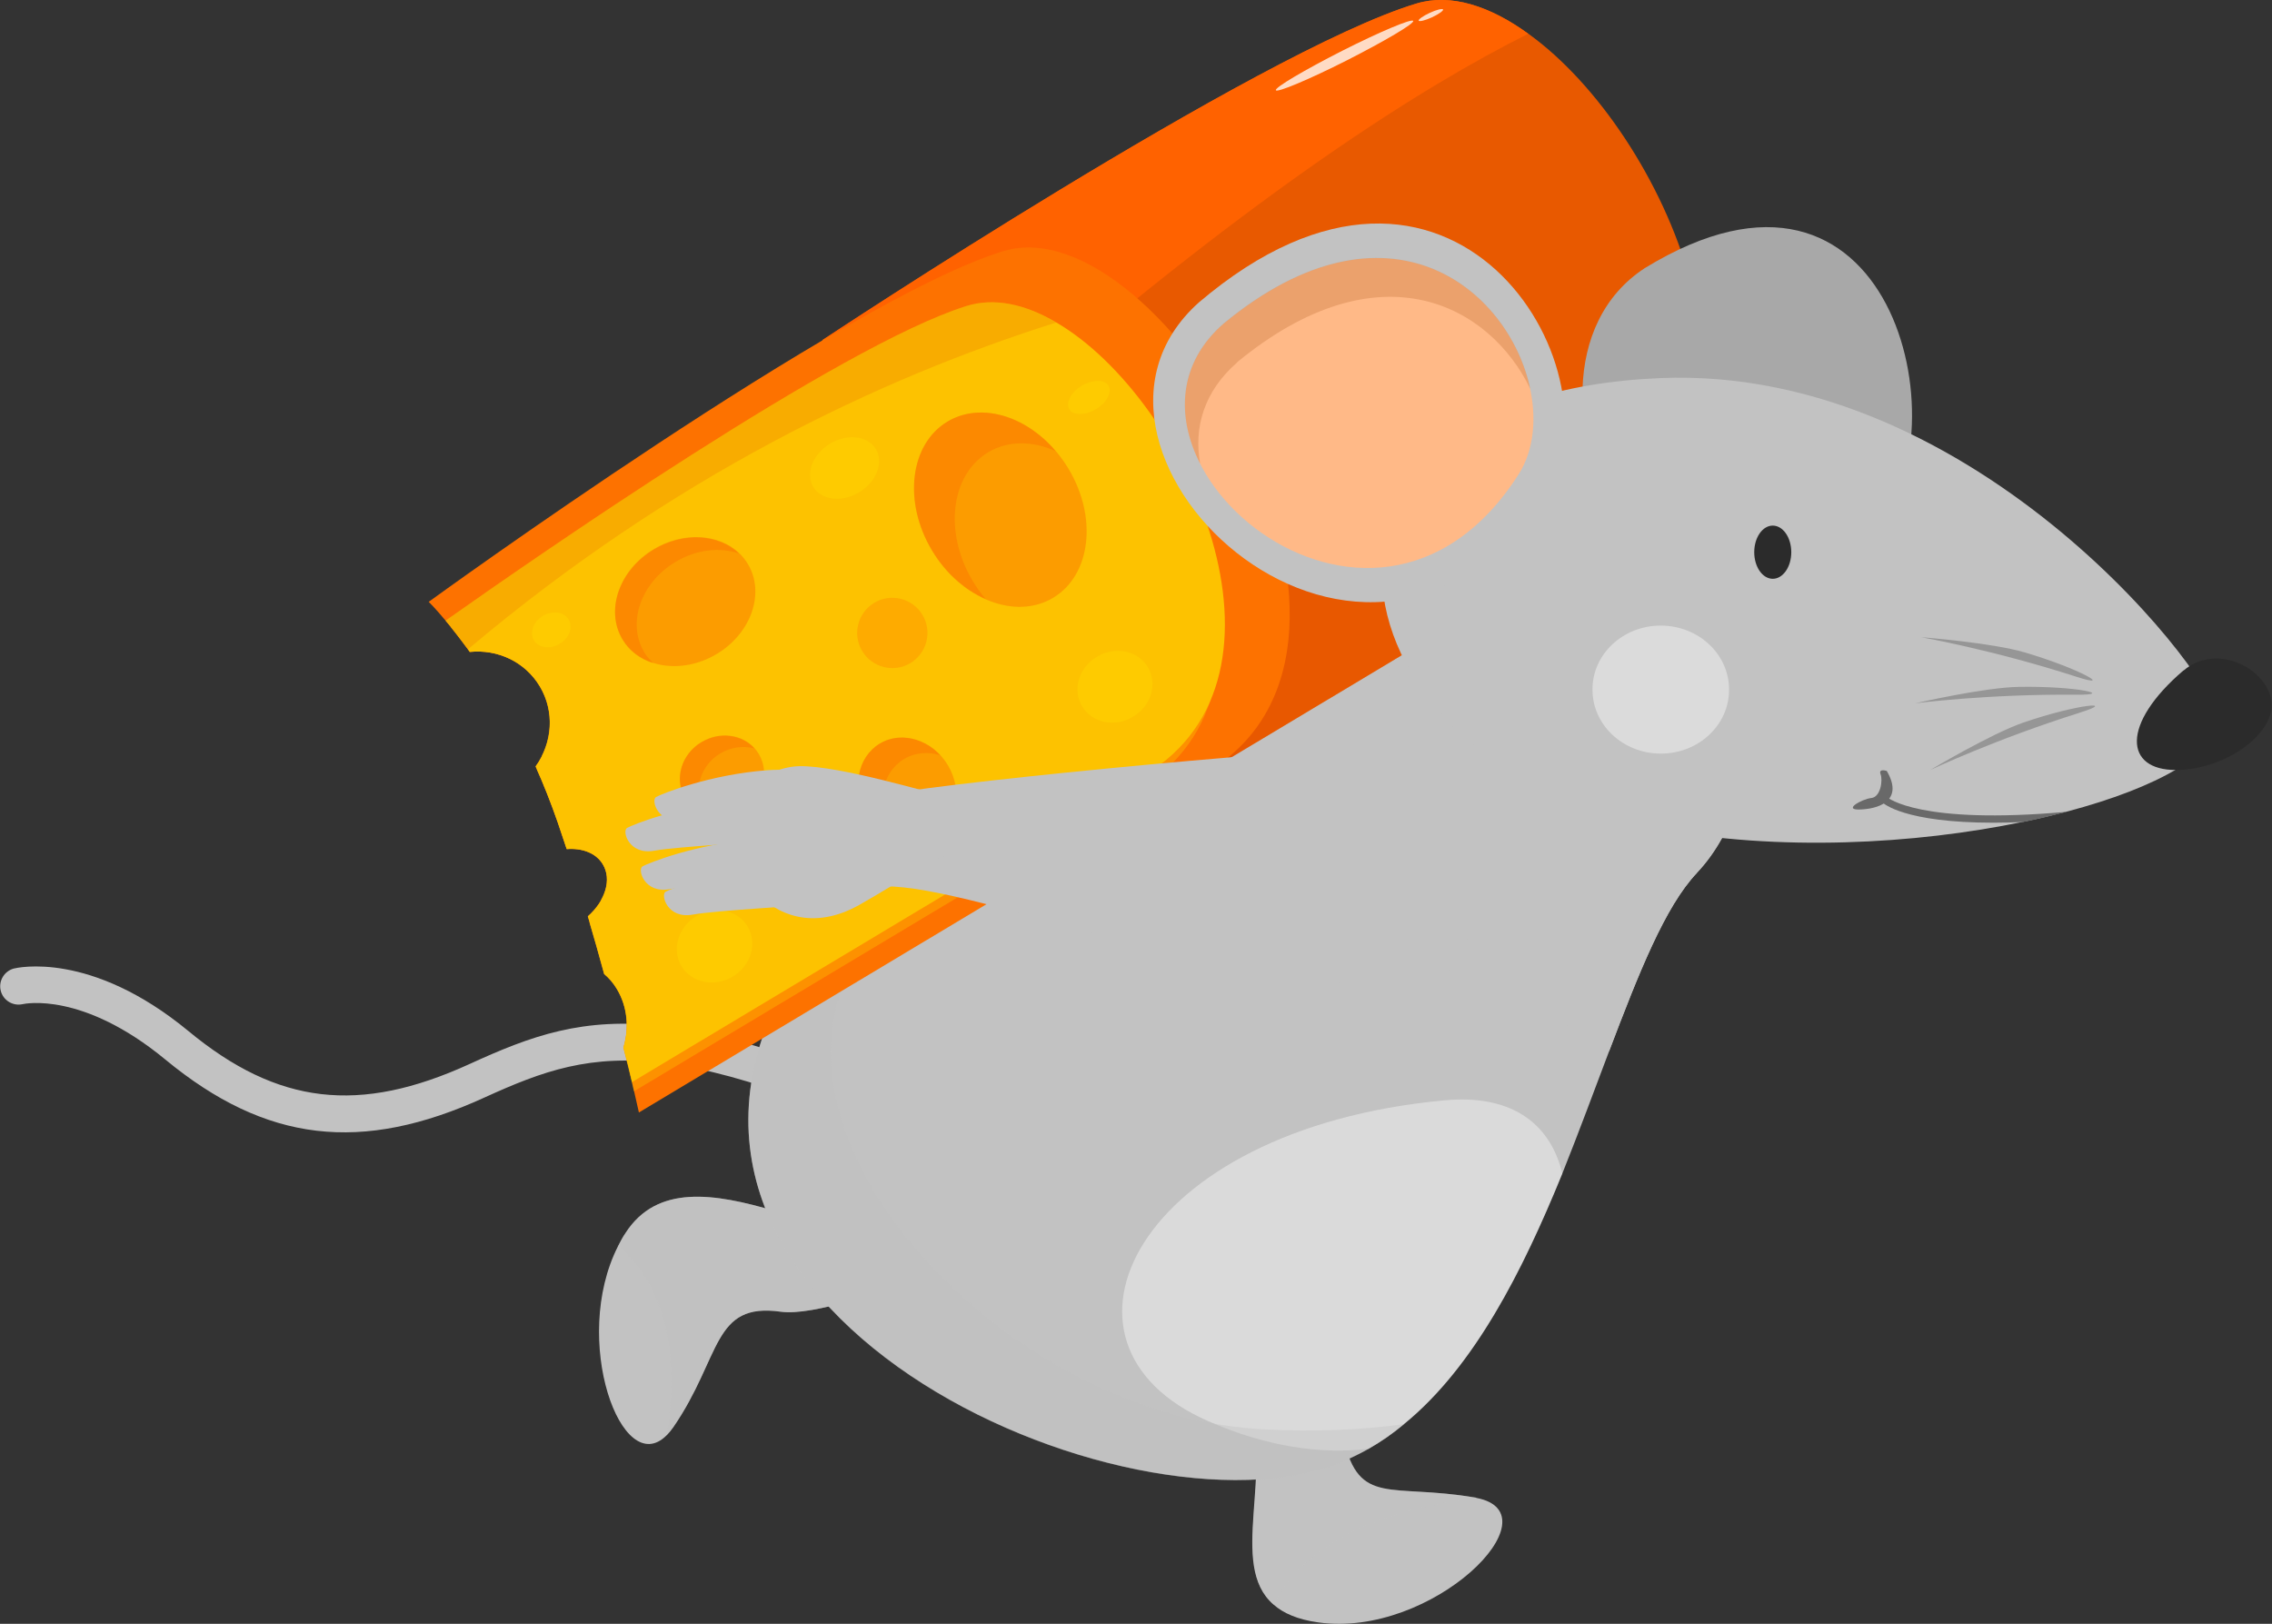 <?xml version="1.0" encoding="UTF-8"?>
<svg xmlns="http://www.w3.org/2000/svg" viewBox="0 0 95.66 68.37">
  <rect x="0" y="0" width="95.66" height="68.37" fill="#333333" stroke="none"/>
  <defs>
    <style>
      .cls-1 {
        fill: #2b2b2b;
      }

      .cls-2 {
        fill: #ffdbc4;
      }

      .cls-3 {
        opacity: .5;
      }

      .cls-3, .cls-4 {
        fill: #fd7600;
      }

      .cls-4, .cls-5, .cls-6, .cls-7 {
        opacity: .3;
      }

      .cls-8 {
        fill: #fd7200;
      }

      .cls-9 {
        fill: #9e4200;
      }

      .cls-9, .cls-10, .cls-11, .cls-6, .cls-12, .cls-7 {
        mix-blend-mode: multiply;
      }

      .cls-9, .cls-11 {
        opacity: .2;
      }

      .cls-13 {
        fill: #dbdbdb;
      }

      .cls-10, .cls-14, .cls-12, .cls-7 {
        fill: #c2c2c2;
      }

      .cls-15 {
        fill: #969696;
      }

      .cls-5 {
        fill: #fddf00;
      }

      .cls-16 {
        fill: #fff;
      }

      .cls-16, .cls-17, .cls-12 {
        opacity: .4;
      }

      .cls-17, .cls-18 {
        fill: #fdc200;
      }

      .cls-19 {
        isolation: isolate;
      }

      .cls-20 {
        fill: #696969;
      }

      .cls-11, .cls-6, .cls-21 {
        fill: #e85900;
      }

      .cls-22 {
        fill: #ff6200;
      }

      .cls-23 {
        fill: #a8a8a8;
      }

      .cls-24 {
        fill: #ffb987;
      }
    </style>
  </defs>
  <g class="cls-19">
    <g id="Layer_2" data-name="Layer 2">
      <g id="Layer_3" data-name="Layer 3">
        <g>
          <path class="cls-14" d="M32.88,55.23c-2.9-.41-2.49,1.89-4.53,4.86-.09.13-.19.25-.28.34-1.89,1.91-4.05-4.02-2.05-7.96.1-.19.2-.39.32-.56,2.65-4.1,9.63,1.49,13.54.49,5.61-1.42-4.33,3.2-7,2.83Z"/>
          <path class="cls-14" d="M55.5,68.31c-.86-.12-1.46-.38-1.88-.75-1.94-1.67.07-5.6-1.13-8.7-2.49-6.49,3.41-1.08,4.08,1.74.66,2.83,1.96,1.85,5.52,2.45.02,0,.06.01.08.02,3.4.66-1.86,5.92-6.67,5.24Z"/>
          <path class="cls-12" d="M32.88,55.23c-2.9-.41-2.49,1.89-4.53,4.86-.09.13-.19.25-.28.34.38-2.33.42-5.89-2.05-7.96.1-.19.2-.39.32-.56,2.65-4.1,9.63,1.49,13.54.49,5.61-1.42-4.33,3.2-7,2.83Z"/>
          <path class="cls-7" d="M62.18,63.07c-4.86.61-7.45,2.33-8.55,4.49-1.94-1.67.07-5.6-1.13-8.7-2.49-6.49,3.41-1.08,4.08,1.74.66,2.83,1.96,1.85,5.52,2.45.02,0,.06.01.08.02Z"/>
          <path class="cls-14" d="M43.32,50.54c-.09,0-.18-.03-.27-.08-14.58-7.28-17.79-6.46-22.65-4.25-5.19,2.37-9.21,1.89-13.44-1.6-3.48-2.87-5.91-2.35-6.01-2.33-.41.09-.82-.16-.92-.57-.1-.41.15-.82.55-.93.13-.03,3.23-.77,7.35,2.63,3.76,3.11,7.2,3.51,11.84,1.39,5.14-2.35,8.79-3.31,23.96,4.27.38.19.53.65.35,1.03-.14.29-.45.45-.75.43Z"/>
          <path class="cls-14" d="M71.45,36.75c-1.35,1.42-2.46,4.25-3.7,7.51-.62,1.64-1.27,3.4-1.97,5.15-1.67,4.09-3.7,8.13-6.66,10.54-.47.4-.97.75-1.5,1.05-.78.44-1.61.78-2.51.99-10.08,2.37-32.11-8.52-20.12-23.35,1.17-1.43,2.68-2.79,4.45-4.06,6.03-4.32,15.01-7.62,22.83-9.88,7.2-2.08,10.63,1.31,11.2,5.27.34,2.43-.4,5.06-2.01,6.77Z"/>
          <path class="cls-16" d="M65.78,49.41c-1.93,4.75-4.37,9.43-8.16,11.59-2.01.24-4.3-.09-6.74-1.16-7.46-3.25-3.08-12.3,9.93-13.51,2.66-.25,4.42.82,4.97,3.08Z"/>
          <path class="cls-12" d="M59.12,59.96c-.47.4-.97.75-1.5,1.05-.78.44-1.61.78-2.51.99-10.08,2.37-32.11-8.52-20.12-23.35,1.17-1.43,2.68-2.79,4.45-4.06l.57,2.18c-12.36,6.79.45,22.72,13.14,23.41,2.27.12,4.26.02,5.98-.22Z"/>
          <g>
            <path class="cls-21" d="M71.15,11.76c1.11,4.1.63,8.19-2.92,10.31-9.11,5.46-23.95,14.35-23.95,14.35,0,0-.17-.81-.49-2.11-.56-2.34-1.59-6.28-2.91-10.11-.87-2.49-2.09-4.62-3.23-6.27-1.6-2.29-3.02-3.61-3.02-3.61,0,0,18.37-12.17,25.01-14.17,1.44-.44,3.1.1,4.71,1.27,2.91,2.09,5.67,6.22,6.8,10.34Z"/>
            <path class="cls-22" d="M64.35,1.42c-4.47,2.23-11.37,6.61-21.33,15.21l-5.38,1.3c-1.6-2.29-3.02-3.61-3.02-3.61,0,0,18.37-12.17,25.01-14.17,1.44-.44,3.1.1,4.71,1.27Z"/>
            <path class="cls-6" d="M71.15,11.76c1.11,4.1.63,8.19-2.92,10.31-9.11,5.46-23.95,14.35-23.95,14.35,0,0-.17-.81-.49-2.11l4.96-10.85c3.48,4.46,18.86-3.72,22.4-11.7Z"/>
            <path class="cls-8" d="M50.85,32.49c-9.11,5.46-23.95,14.35-23.95,14.35,0,0-.11-.47-.29-1.28-.09-.41-.21-.9-.36-1.45.25-.84.17-1.72-.27-2.46-.15-.25-.32-.46-.54-.64-.21-.77-.44-1.59-.69-2.43.74-.65,1.02-1.55.63-2.19-.28-.47-.86-.69-1.52-.64-.13-.38-.25-.75-.38-1.13-.29-.83-.6-1.62-.93-2.35.71-.98.82-2.3.18-3.37-.63-1.05-1.79-1.57-2.95-1.45h0c-.39-.54-.74-.99-1.02-1.32-.44-.53-.71-.79-.71-.79,0,0,17.57-12.77,24.21-14.77,6.64-1.99,17.7,16.46,8.59,21.92Z"/>
            <path class="cls-17" d="M47.98,33.2c6.98-4.18,1.82-15.81-3.72-19.05-1.3-.76-2.62-1.06-3.81-.69-5.12,1.61-17.27,9.98-21.48,12.94.24.29.5.63.8,1.04h0c1.16-.11,2.32.41,2.95,1.46.54.9.54,1.98.11,2.88-.06.21-.13.42-.23.62.31.69.61,1.44.88,2.22.13.38.25.75.38,1.13.66-.05,1.24.17,1.52.64.26.43.21.97-.07,1.48-.06.33-.23.67-.49.98.22.74.42,1.47.61,2.16.21.19.39.39.54.64.44.74.52,1.62.27,2.46.14.55.26,1.05.36,1.45.03.15.06.27.09.39l21.28-12.75Z"/>
            <path class="cls-18" d="M48.19,32.63l-21.58,12.93c-.09-.41-.21-.9-.36-1.45.25-.84.17-1.72-.27-2.46-.15-.25-.32-.46-.54-.64-.21-.77-.44-1.59-.69-2.43.74-.65,1.02-1.55.63-2.19-.28-.47-.86-.69-1.52-.64-.13-.38-.25-.75-.38-1.13-.29-.83-.6-1.62-.93-2.35.71-.98.82-2.3.18-3.37-.63-1.05-1.79-1.57-2.95-1.45h0s-.05-.08-.07-.11c-.36-.48-.68-.9-.95-1.21,3.74-2.64,16.6-11.57,21.91-13.24,1.19-.38,2.51-.08,3.81.69,5.54,3.24,10.7,14.86,3.72,19.05Z"/>
            <path class="cls-11" d="M44.47,13.58c-7.46,2.35-16.15,6.49-24.77,13.76-.36-.48-.68-.9-.95-1.21,3.74-2.64,16.6-11.57,21.91-13.24,1.19-.38,2.51-.08,3.81.69Z"/>
            <path class="cls-3" d="M44.99,19.74c1.23,2.05.94,4.48-.65,5.43-1.58.95-3.86.06-5.09-1.99-1.23-2.05-.94-4.48.65-5.43,1.59-.95,3.86-.06,5.09,1.99Z"/>
            <path class="cls-3" d="M40.96,24.47c-1.23-2.05-.94-4.48.65-5.43.84-.5,1.87-.48,2.83-.05-1.28-1.5-3.17-2.06-4.55-1.24-1.58.95-1.88,3.38-.65,5.43.58.97,1.39,1.66,2.26,2.04-.2-.23-.38-.48-.54-.75Z"/>
            <path class="cls-3" d="M39.91,32.22c.64,1.07.39,2.39-.55,2.96s-2.23.16-2.87-.91-.39-2.39.55-2.96,2.23-.16,2.87.91Z"/>
            <path class="cls-3" d="M37.51,34.92c-.64-1.07-.39-2.39.55-2.96.47-.28,1.02-.32,1.53-.16-.69-.74-1.74-.97-2.55-.49-.94.57-1.19,1.89-.55,2.96.32.54.81.91,1.34,1.07-.12-.13-.23-.26-.32-.42Z"/>
            <path class="cls-3" d="M31.49,23.75c.73,1.22.14,2.92-1.32,3.79-1.46.87-3.23.59-3.96-.63-.73-1.22-.14-2.92,1.32-3.79s3.23-.59,3.96.63Z"/>
            <path class="cls-3" d="M27.12,27.45c-.73-1.22-.14-2.92,1.32-3.79.88-.53,1.86-.63,2.67-.36-.86-.81-2.33-.91-3.58-.16-1.46.87-2.05,2.57-1.32,3.79.29.49.75.82,1.29.99-.14-.14-.28-.29-.38-.46Z"/>
            <path class="cls-3" d="M31.95,31.75c.47.79.17,1.85-.69,2.36-.86.51-1.94.29-2.41-.51-.47-.79-.17-1.85.69-2.36.86-.51,1.94-.29,2.41.51Z"/>
            <path class="cls-3" d="M29.64,34.08c-.47-.79-.17-1.85.69-2.36.46-.27.97-.33,1.43-.21-.53-.58-1.46-.71-2.22-.26-.86.51-1.17,1.57-.69,2.36.22.37.58.61.98.72-.07-.08-.13-.16-.19-.25Z"/>
            <path class="cls-4" d="M38.84,25.89c.42.7.19,1.61-.51,2.03s-1.61.19-2.03-.51c-.42-.7-.19-1.61.51-2.03.7-.42,1.61-.19,2.03.51Z"/>
            <path class="cls-5" d="M31.48,39.01c.42.71.14,1.65-.63,2.11-.77.46-1.74.26-2.16-.44-.42-.71-.14-1.65.63-2.11.77-.46,1.74-.26,2.16.44Z"/>
            <path class="cls-5" d="M48.33,28.09c.42.7.14,1.64-.63,2.09-.76.46-1.72.26-2.14-.44-.42-.7-.14-1.64.63-2.09.76-.46,1.72-.26,2.14.44Z"/>
            <path class="cls-5" d="M36.88,18.91c.34.57.02,1.38-.71,1.82-.73.44-1.59.33-1.93-.23-.34-.57-.02-1.38.71-1.82.73-.44,1.59-.33,1.93.23Z"/>
            <path class="cls-5" d="M23.94,26.08c.2.33.03.79-.38,1.03-.4.24-.89.17-1.08-.15s-.03-.79.38-1.03c.4-.24.89-.17,1.08.15Z"/>
            <path class="cls-5" d="M46.67,16.24c.16.27-.07.72-.53.99-.46.27-.96.27-1.12,0s.07-.72.53-.99c.46-.27.96-.27,1.12,0Z"/>
            <path class="cls-2" d="M59.5.88c.06.11-1.2.85-2.79,1.66-1.6.81-2.94,1.37-2.99,1.26-.06-.11,1.2-.85,2.79-1.66,1.6-.81,2.94-1.37,2.99-1.26Z"/>
            <path class="cls-2" d="M60.76.4c.02.05-.19.2-.47.33-.28.13-.53.19-.56.14-.02-.05.19-.2.47-.33.28-.13.53-.19.56-.14Z"/>
          </g>
          <path class="cls-14" d="M58.95,31.4c-5.45.21-20,1.62-22.3,2.17s-3.34,3.8.6,3.75c3.94-.04,15.35,4.79,22.02,4.01,6.66-.78,5.26-10.14-.32-9.93Z"/>
          <path class="cls-10" d="M71.45,36.75c-1.35,1.42-2.46,4.25-3.7,7.51-6.42-3.47-11.61-10.38-8.98-16.52l14.68,2.24c.34,2.43-.4,5.06-2.01,6.77Z"/>
          <g>
            <path class="cls-23" d="M79.07,22.24c3.53-4.16.65-17.36-9.82-10.95-7.03,4.59,1.38,20.88,9.82,10.95Z"/>
            <path class="cls-14" d="M69.77,34.89c5.11.97,10.87.66,15.42-.29.64-.13,1.26-.28,1.84-.43,3.82-1.01,6.4-2.47,6.33-3.88.23-1.35-10-14.94-23.47-14.37-17.08.73-14.03,16.33-.13,18.96Z"/>
            <path class="cls-14" d="M65.16,20.57c3.07-5-3.98-16.94-14.69-7.83-7.12,6.38,7.36,19.77,14.69,7.83Z"/>
            <path class="cls-24" d="M63.94,19.97c2.62-4.1-3.31-13.85-12.41-6.35-6.06,5.25,6.16,16.15,12.41,6.35Z"/>
            <path class="cls-9" d="M52.09,15.26c-1.41,1.23-1.83,2.76-1.56,4.26-1.01-1.97-.94-4.23,1-5.91,6.93-5.7,12.02-1.42,12.9,2.76-1.69-3.5-6.32-6.07-12.34-1.12Z"/>
            <path class="cls-1" d="M91.94,28.23c1.34-1.14,3.38-.17,3.68,1.19.3,1.37-1.84,2.99-4,3s-2.34-1.92.31-4.19Z"/>
            <path class="cls-1" d="M73.86,23.25c0,.62.35,1.12.78,1.12.43,0,.78-.5.78-1.12,0-.62-.35-1.12-.78-1.12-.43,0-.78.5-.78,1.12Z"/>
            <path class="cls-20" d="M79.25,33.78c.05.05.93.86,4.68.86.39,0,.8-.01,1.26-.03.64-.13,1.26-.28,1.84-.43-6.23.56-7.55-.6-7.57-.61l-.21.22Z"/>
            <path class="cls-20" d="M79.44,32.46c.67,1.14-.16,1.57-1.05,1.62-.88.06,0-.44.4-.48.39-.04.49-.74.39-1-.1-.26.26-.14.26-.14Z"/>
            <path class="cls-13" d="M67.05,29.04c0,1.49,1.29,2.69,2.88,2.69,1.59,0,2.88-1.21,2.87-2.7,0-1.49-1.29-2.69-2.88-2.69-1.59,0-2.88,1.21-2.87,2.7Z"/>
            <path class="cls-15" d="M87.56,30.01c-3.51,1.1-6.29,2.41-6.29,2.41,0,0,2.56-1.53,3.93-2,2.31-.79,4-.92,2.35-.41Z"/>
            <path class="cls-15" d="M87.37,29.25c-3.68-.03-6.72.36-6.72.36,0,0,2.91-.67,4.36-.69,2.44-.04,4.09.35,2.37.33Z"/>
            <path class="cls-15" d="M87.41,28.49c-3.5-1.13-6.52-1.66-6.52-1.66,0,0,2.98.23,4.36.64,2.34.69,3.8,1.55,2.16,1.02Z"/>
          </g>
          <path class="cls-14" d="M39.96,33.56c-.6-.1-4.6-1.34-6.32-1.3-1.72.05-3.27,1.79-3.44,2.67s.68,1.56,1.57,2.57c.89,1.01,2.46,1.7,4.41.6s3.28-2.11,4.39-2.34-.6-2.2-.6-2.2Z"/>
          <path class="cls-14" d="M32.31,32.43c-2.43.18-4.47,1-4.69,1.13s.08,1.15,1.14.96,4.56-.35,4.59-.42,1.93-1.89-1.04-1.67Z"/>
          <path class="cls-14" d="M31.09,33.73c-2.43.18-4.47,1-4.69,1.13s.08,1.15,1.14.96c1.06-.19,4.56-.35,4.59-.42.03-.07,1.93-1.89-1.04-1.67Z"/>
          <path class="cls-14" d="M31.74,35.35c-2.43.18-4.47,1-4.69,1.13s.08,1.15,1.14.96,4.56-.35,4.59-.42c.03-.07,1.93-1.89-1.04-1.67Z"/>
          <path class="cls-14" d="M32.71,36.42c-2.43.18-4.47,1-4.69,1.13-.21.13.08,1.15,1.14.96,1.06-.19,4.56-.35,4.59-.42.03-.07,1.93-1.89-1.04-1.67Z"/>
        </g>
      </g>
    </g>
  </g>
</svg>